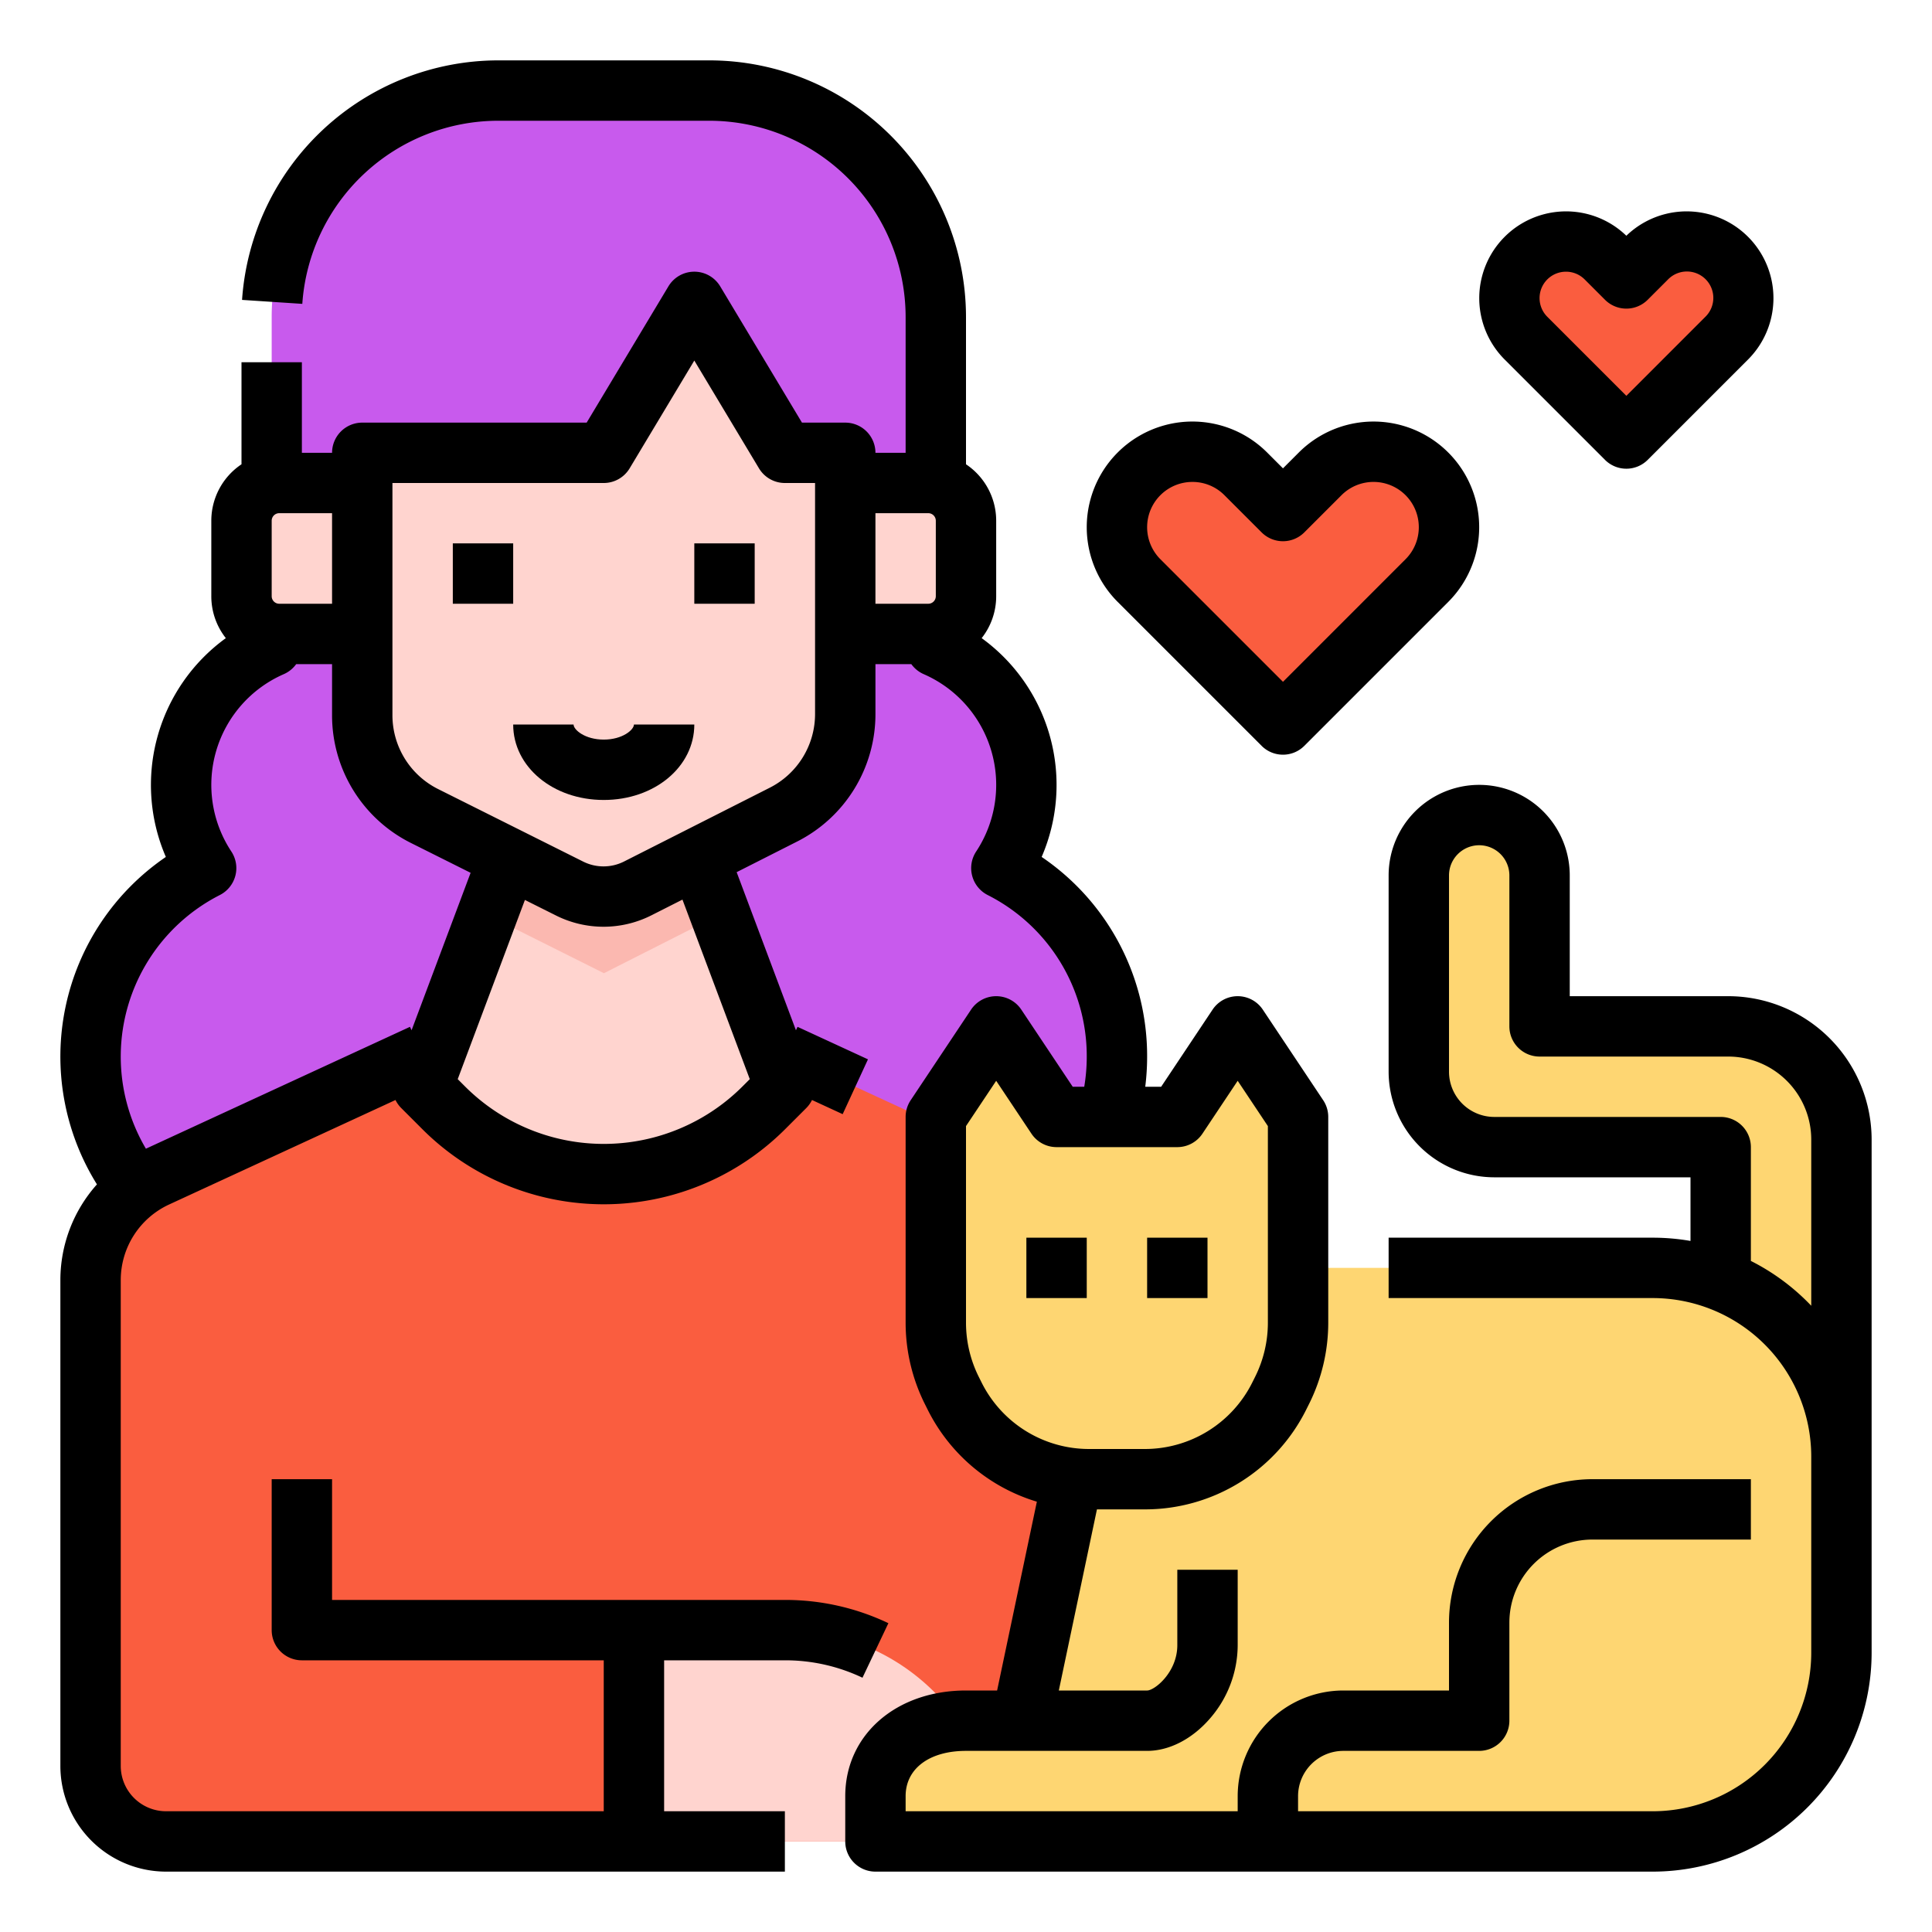 <?xml version="1.0"?>
<svg xmlns="http://www.w3.org/2000/svg" id="Filled_cutting_stroke_ex" data-name="Filled cutting stroke ex" width="512" height="512" viewBox="0 0 512 512"><g><g><path d="M265.37,230.063A40.019,40.019,0,0,0,248,171.328V84a60,60,0,0,0-60-60H132A60,60,0,0,0,72,84v87.329A40.019,40.019,0,0,0,54.63,230.063,56.006,56.006,0,1,0,120,319.192a56,56,0,0,0,80,0,56.004,56.004,0,1,0,65.37-89.129Z" style="fill:#c85aed"/><path d="M246,168H224V128h22a10,10,0,0,1,10,10v20A10,10,0,0,1,246,168Z" style="fill:#ffd4cf"/><path d="M64,128H86a10,10,0,0,1,10,10v20a10,10,0,0,1-10,10H64a0,0,0,0,1,0,0V128A0,0,0,0,1,64,128Z" transform="translate(160 296) rotate(-180)" style="fill:#ffd4cf"/><path d="M24,468V339.195a30,30,0,0,1,17.428-27.239L128,272h64l86.572,39.956A30,30,0,0,1,296,339.195V488H44A20,20,0,0,1,24,468Z" style="fill:#fa5d3f"/><path d="M208,288l-5.574,5.574a60,60,0,0,1-84.853,0L112,288l24-64h48Z" style="fill:#ffd4cf"/><polygon points="129.088 242.432 160.046 257.911 190.864 242.305 184 224 136 224 129.088 242.432" style="fill:#fbb8b0"/><path d="M224,120H208L184,80l-24,40H96v69.459a30,30,0,0,0,16.584,26.833L160,240l47.553-24.08A30,30,0,0,0,224,189.156Z" style="fill:#ffd4cf"/><g><g><rect x="120" y="144" width="16" height="16"/><rect x="184" y="144" width="16" height="16"/></g><path d="M160,212c-13.458,0-24-8.785-24-20h16c0,1.41,3.037,4,8,4s8-2.59,8-4h16C184,203.215,173.458,212,160,212Z"/></g></g><path d="M208,432H168v56h96A56,56,0,0,0,208,432Z" style="fill:#ffd4cf"/><path d="M458,272H408V232a16,16,0,0,0-32,0v52a20,20,0,0,0,20,20h60v35.339A49.877,49.877,0,0,0,438,336H344V296l-16-24-16,24H280l-16-24-16,24v54.557a40,40,0,0,0,4.223,17.889l.721,1.443a40.002,40.002,0,0,0,31.319,21.863L270.737,456H256c-15.046,0-24,8.954-24,20v12H438a50,50,0,0,0,50-50V302A30,30,0,0,0,458,272Z" style="fill:#fed672"/><rect x="272" y="328" width="16" height="16"/><rect x="304" y="328" width="16" height="16"/><path d="M340,192l-38.142-38.142a20,20,0,0,1,28.284-28.285L340,135.432l9.858-9.858a20,20,0,0,1,28.284,28.285Z" style="fill:#fa5d3f"/><path d="M340,200a7.976,7.976,0,0,1-5.657-2.343l-38.142-38.142a28,28,0,0,1,39.598-39.6L340,124.117l4.201-4.2a28,28,0,0,1,39.598,39.599l-38.142,38.142A7.976,7.976,0,0,1,340,200Zm-24-72.284a12,12,0,0,0-8.485,20.485L340,180.686l32.485-32.485a12,12,0,0,0-16.971-16.971l-9.857,9.857a8,8,0,0,1-11.314,0l-9.858-9.858A11.923,11.923,0,0,0,316,127.716Z"/><path d="M431,116.212,404.393,89.606a15,15,0,0,1,21.213-21.213L431,73.787l5.394-5.394A15,15,0,0,1,457.606,89.606Z" style="fill:#fa5d3f"/><path d="M431,124.213a8,8,0,0,1-5.657-2.343L398.737,95.263A23,23,0,0,1,431,62.477a23,23,0,0,1,32.263,32.786L436.657,121.87A8,8,0,0,1,431,124.213Zm-16-52.21a6.997,6.997,0,0,0-4.95,11.945L431,104.899l20.95-20.951A7,7,0,1,0,442.05,74.05l-5.393,5.394a8,8,0,0,1-11.314,0l-5.394-5.395A6.977,6.977,0,0,0,415,72.003Z"/><path d="M458,264H416V232a24,24,0,0,0-48,0v52a28.031,28.031,0,0,0,28,28h52v16.863A58.15,58.15,0,0,0,438,328H368v16h70a42.047,42.047,0,0,1,42,42v52a42.047,42.047,0,0,1-42,42H344v-4a12.013,12.013,0,0,1,12-12h36a8,8,0,0,0,8-8V430a22.025,22.025,0,0,1,22-22h42V392H422a38.043,38.043,0,0,0-38,38v18H356a28.031,28.031,0,0,0-28,28v4H240v-4c0-7.29,6.28-12,16-12h48c5.885,0,11.973-3.147,16.702-8.635A29.732,29.732,0,0,0,328,436V416H312v20c0,7.154-6.006,12-8,12H280.597l10.105-48h12.577a47.738,47.738,0,0,0,42.932-26.533l.721-1.442A48.244,48.244,0,0,0,352,350.558V296a7.998,7.998,0,0,0-1.344-4.438l-16-24a8,8,0,0,0-13.312,0L307.719,288h-4.216A64.541,64.541,0,0,0,304,280a63.71,63.71,0,0,0-27.952-52.901,48.051,48.051,0,0,0-15.897-57.987A17.912,17.912,0,0,0,264,158V138a17.997,17.997,0,0,0-8-14.96V84a68.077,68.077,0,0,0-68-68H132A68.134,68.134,0,0,0,64.148,79.475l15.966,1.051A52.094,52.094,0,0,1,132,32h56a52.059,52.059,0,0,1,52,52v36h-8a8,8,0,0,0-8-8H212.529L190.86,75.884a8,8,0,0,0-13.72,0L155.471,112H96a8,8,0,0,0-8,8H80V96H64v27.04A17.997,17.997,0,0,0,56,138v20a17.911,17.911,0,0,0,3.849,11.112,48.051,48.051,0,0,0-15.897,57.987A64.042,64.042,0,0,0,25.69,313.873,38.083,38.083,0,0,0,16,339.195V468a28.031,28.031,0,0,0,28,28H208V480H176V440h32a47.56,47.56,0,0,1,20.567,4.615l6.865-14.453A63.447,63.447,0,0,0,208,424H88V392H72v40a8,8,0,0,0,8,8h80v40H44a12.013,12.013,0,0,1-12-12V339.195A22.064,22.064,0,0,1,44.781,319.22l60.032-27.707a7.991,7.991,0,0,0,1.531,2.144l5.574,5.573a67.999,67.999,0,0,0,96.166,0l5.574-5.573a7.993,7.993,0,0,0,1.531-2.144l8.127,3.751,6.705-14.527-18.666-8.615-.421.912-15.713-41.901,15.948-8.076a37.819,37.819,0,0,0,20.833-33.9V176h9.506a7.992,7.992,0,0,0,3.291,2.659,32.019,32.019,0,0,1,13.904,46.985,7.999,7.999,0,0,0,3.04,11.547A47.831,47.831,0,0,1,288,280a48.425,48.425,0,0,1-.663,8h-3.055l-13.625-20.438a8,8,0,0,0-13.312,0l-16,24A7.998,7.998,0,0,0,240,296v54.558a48.244,48.244,0,0,0,5.068,21.467l.721,1.442A47.722,47.722,0,0,0,274.78,397.961L264.245,448H256c-18.542,0-32,11.775-32,28v12a8,8,0,0,0,8,8H438a58.066,58.066,0,0,0,58-58V302A38.043,38.043,0,0,0,458,264ZM72,138a2.002,2.002,0,0,1,2-2H88v24H74a2.002,2.002,0,0,1-2-2Zm37.069,135.033-.421-.912L38.666,304.42A48.036,48.036,0,0,1,58.26,237.191a7.999,7.999,0,0,0,3.04-11.547,32.019,32.019,0,0,1,13.904-46.985A7.992,7.992,0,0,0,78.494,176H88v13.459a37.792,37.792,0,0,0,21.006,33.988l15.711,7.856Zm89.632,12.952L196.77,287.916a51.997,51.997,0,0,1-73.539,0l-1.931-1.931,17.808-47.487,8.313,4.156a28.115,28.115,0,0,0,25.172-.065l8.265-4.186ZM216,189.156a21.896,21.896,0,0,1-12.062,19.627l-38.575,19.533a12.058,12.058,0,0,1-10.788.027l-38.415-19.207A21.882,21.882,0,0,1,104,189.459V128h56a8.001,8.001,0,0,0,6.86-3.884L184,95.549l17.14,28.567A8.001,8.001,0,0,0,208,128h8ZM248,158a2.002,2.002,0,0,1-2,2H232V136h14a2.002,2.002,0,0,1,2,2Zm12.1,208.31-.721-1.442A32.166,32.166,0,0,1,256,350.558V298.422l8-12,9.344,14.016A7.999,7.999,0,0,0,280,304h32a7.999,7.999,0,0,0,6.656-3.562L328,286.422l8,12v52.136a32.166,32.166,0,0,1-3.378,14.311l-.721,1.442A31.826,31.826,0,0,1,303.279,384H288.721A31.826,31.826,0,0,1,260.1,366.31Zm203.9-32.15V304a8,8,0,0,0-8-8H396a12.013,12.013,0,0,1-12-12V232a8,8,0,0,1,16,0v40a8,8,0,0,0,8,8h50a22.025,22.025,0,0,1,22,22v44.039A58.322,58.322,0,0,0,464,334.161Z"/></g></svg>
